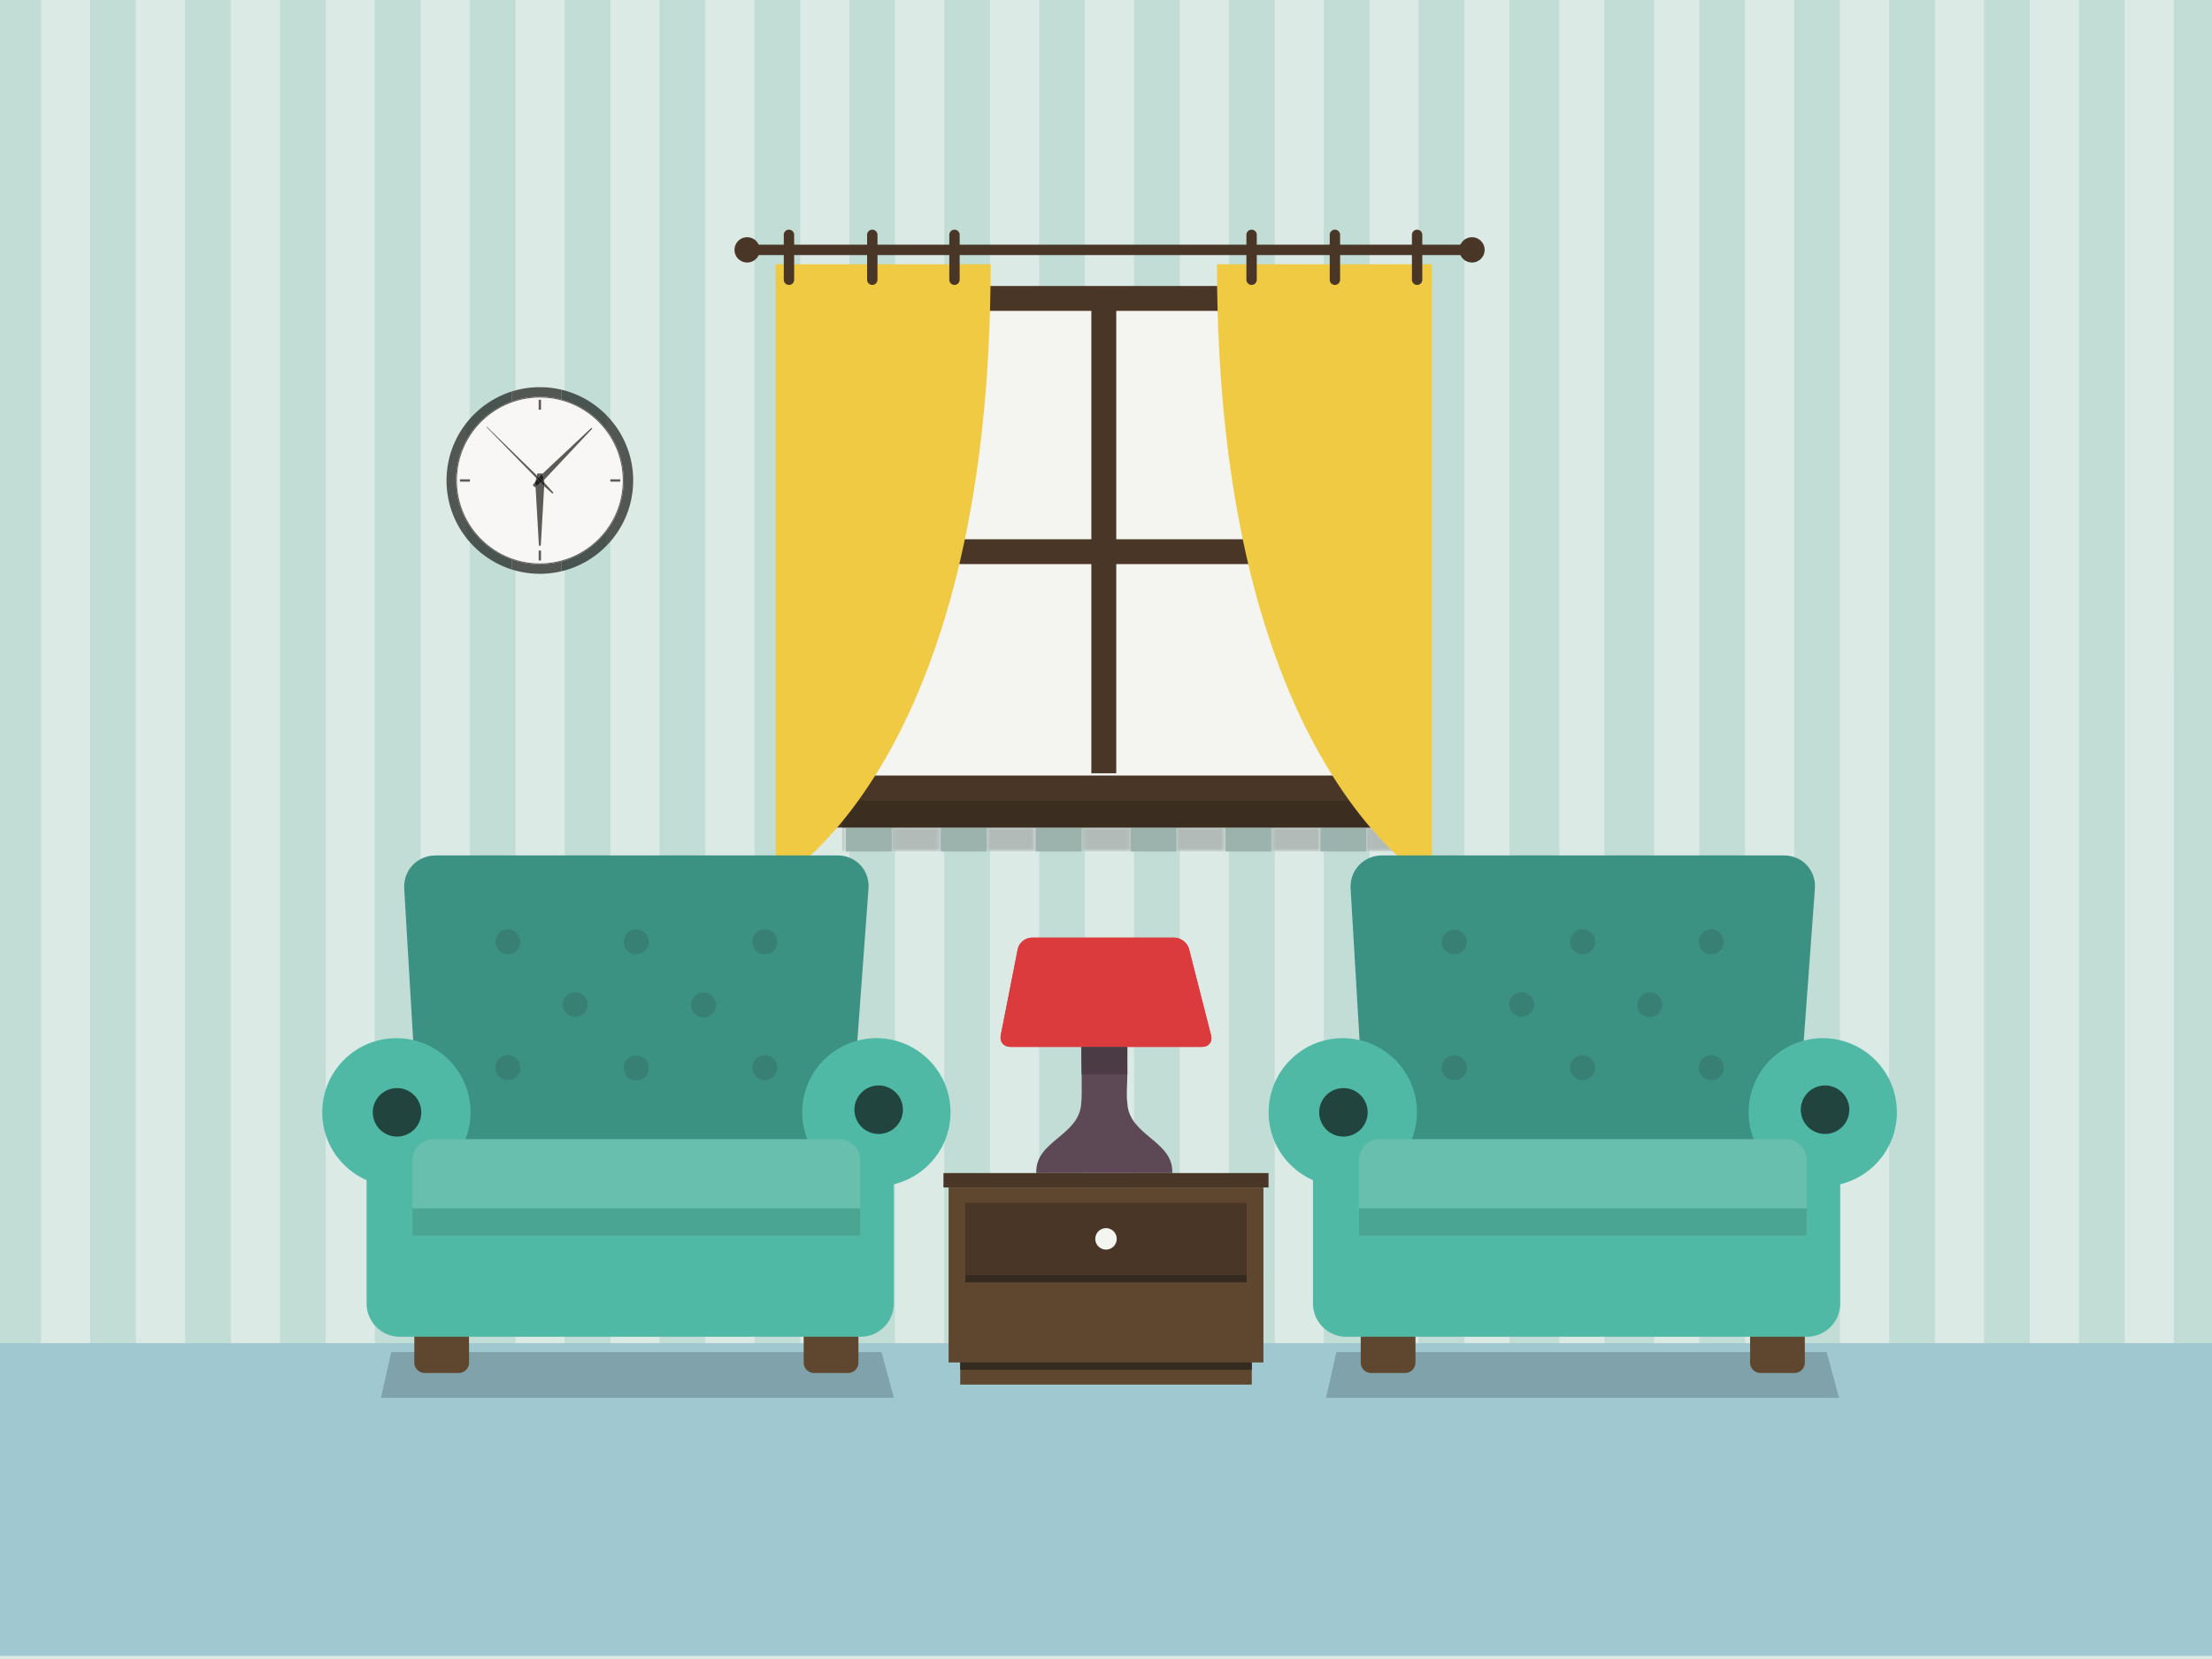 <svg width="480" height="360" viewBox="0 0 480 360" xmlns="http://www.w3.org/2000/svg" xmlns:xlink="http://www.w3.org/1999/xlink"><defs><path d="M114.044 5.218h7.205V.027h-7.205v5.191zm-20.592 0h10.666V.027H93.452v5.191zm-20.593 0h10.666V.027H72.86v5.191zm-20.592 0h10.666V.027H52.267v5.191zm-20.592 0H42.34V.027H31.675v5.191zm-20.593 0h10.666V.027H11.082v5.191zm-10.731 0h.804V.027H.351v5.191z" id="a"/></defs><g fill="none" fill-rule="evenodd"><path fill="#DCEAE6" d="M-2 360h486V0H-2z"/><path d="M19.565 291.552V0h9.927v291.552h-9.927zm20.593 0V0h9.927v291.552h-9.927zm20.593 0V0h9.926v291.552h-9.926zm20.592 0V0h9.927v291.552h-9.927zm20.593 0V0h9.927v291.552h-9.927zm20.592 0V0h9.927v291.552h-9.927zm20.593 0V0h9.927v291.552h-9.927zm20.593 0V0h9.926v291.552h-9.926zm20.592 0V0h9.926v291.552h-9.926zm20.592 0V0h9.927v291.552h-9.927zm20.593 0V0h9.926v291.552h-9.926zm20.593 0V0h9.926v291.552h-9.926zm20.592 0V0h9.927v291.552h-9.927zm20.593 0V0h9.927v291.552h-9.927zm20.592 0V0h9.927v291.552h-9.927zm20.593 0V0h9.927v291.552h-9.927zm20.592 0V0h9.927v291.552h-9.927zm-350.046 0V0h9.9v291.552H-1z" fill="#C1DDD5"/><path d="M327.565 291.552V0h9.927v291.552h-9.927zm20.593 0V0h9.927v291.552h-9.927zm20.593 0V0h9.926v291.552h-9.926zm20.592 0V0h9.927v291.552h-9.927zm20.593 0V0h9.927v291.552h-9.927zm20.592 0V0h9.927v291.552h-9.927zm20.593 0V0h9.927v291.552h-9.927zm20.593 0V0h9.926v291.552h-9.926z" fill="#C1DDD5"/><path fill="#493627" d="M171.768 179.577h136.323v-11.781H171.768z"/><g transform="translate(182.4 179.55)"><mask id="b" fill="#fff"><use xlink:href="#a"/></mask><path fill="#B2BBB7" mask="url(#b)" d="M.35 5.218h120.9V.027H.35z"/></g><path fill="#9CB2AD" d="M183.555 184.768h9.927v-5.191h-9.927zm20.593 0h9.927v-5.191h-9.927zm20.592 0h9.927v-5.191h-9.927zm20.593 0h9.927v-5.191h-9.927zm20.592 0h9.927v-5.191h-9.927zm20.593 0h9.926v-5.191h-9.926z"/><path fill="#3B2E21" d="M182.75 179.577h120.9v-5.89h-120.9z"/><path fill="#F4F4F1" d="M182.75 170.992h114.358V64.759H182.751z"/><path fill="#493627" d="M297.108 170.992v-2.7H185.451V67.459h108.957v103.533h2.7v-2.7 2.7h2.7V62.059H180.051v111.633h119.757v-2.7h-2.7"/><path fill="#493627" d="M236.823 167.796h5.4V64.759h-5.4z"/><path fill="#493627" d="M181.41 122.413h115.698v-5.4H181.41zm-19.279-67.067H319.42v-2.25H162.13z"/><path d="M164.874 54.221a2.743 2.743 0 1 1-5.486-.001 2.743 2.743 0 0 1 5.486.001m157.287 0a2.742 2.742 0 1 1-5.484 0 2.742 2.742 0 0 1 5.484 0" fill="#493627"/><path d="M168.328 57.34v134.097s46.638-24.63 46.638-134.098h-46.638m142.389.001v134.097S264.08 166.807 264.08 57.34h46.637" fill="#F1CA44"/><path d="M170.08 50.965V60.7a1.125 1.125 0 1 0 2.25 0v-9.736a1.125 1.125 0 0 0-2.25 0m18.082.001V60.7a1.125 1.125 0 1 0 2.25 0v-9.736a1.125 1.125 0 0 0-2.25 0m17.835.001V60.7a1.125 1.125 0 1 0 2.25 0v-9.736a1.125 1.125 0 0 0-2.25 0m64.47.001V60.7a1.125 1.125 0 1 0 2.25 0v-9.736a1.125 1.125 0 0 0-2.25 0m18.081.001V60.7a1.125 1.125 0 1 0 2.25 0v-9.736a1.125 1.125 0 0 0-2.25 0m17.836.001V60.7a1.125 1.125 0 1 0 2.25 0v-9.736a1.125 1.125 0 0 0-2.25 0" fill="#493627"/><path fill="#9FC8D0" d="M-2 359.327h486v-67.859H-2z"/><path fill="#80A2AA" d="M193.977 303.318H82.657l2.251-9.918h106.37l2.7 9.918m205.095 0H287.754l2.25-9.918h106.37l2.7 9.918"/><path d="M387.897 273.598c-.29 3.958-3.775 7.212-7.745 7.231l-74.643.38c-3.969.019-7.408-3.205-7.64-7.168l-4.789-81.207c-.235-3.962 2.822-7.204 6.792-7.204h87.27c3.97 0 6.979 3.239 6.689 7.198l-5.934 80.77" fill="#3C9282"/><path d="M307.152 295.683a2.257 2.257 0 0 1-2.25 2.25h-7.377a2.257 2.257 0 0 1-2.25-2.25v-8.43a2.257 2.257 0 0 1 2.25-2.25h7.377a2.257 2.257 0 0 1 2.25 2.25v8.43m84.49 0a2.257 2.257 0 0 1-2.25 2.25h-7.377a2.257 2.257 0 0 1-2.25-2.25v-8.43a2.257 2.257 0 0 1 2.25-2.25h7.377a2.257 2.257 0 0 1 2.25 2.25v8.43" fill="#5F462F"/><path d="M411.623 241.368c0-8.885-7.202-16.087-16.087-16.087s-16.086 7.202-16.086 16.087c0 2.48.577 4.818 1.58 6.916h-75.142a15.98 15.98 0 0 0 1.579-6.916c0-8.885-7.202-16.087-16.087-16.087s-16.087 7.202-16.087 16.087c0 6.583 3.96 12.235 9.623 14.724v26.769c0 3.969 3.247 7.216 7.216 7.216h99.976c3.967 0 7.216-3.247 7.216-7.216v-25.874c7.054-1.705 12.299-8.04 12.299-15.62" fill="#50B9A6"/><path d="M291.522 246.636a5.261 5.261 0 1 1 0-10.522 5.261 5.261 0 0 1 0 10.522m104.512-.569a5.262 5.262 0 1 1 .003-10.524 5.262 5.262 0 0 1-.003 10.524" fill="#22443F"/><path fill="#92938F" d="M302.497 268.166v7.555-7.555m82.31 0v7.555-7.555"/><path d="M332.893 218.028a2.708 2.708 0 0 1-5.413 0 2.706 2.706 0 0 1 5.413 0m-14.613 13.655a2.705 2.705 0 1 1-2.706-2.705 2.705 2.705 0 0 1 2.707 2.705m-.001-27.311a2.705 2.705 0 1 1-5.411 0 2.707 2.707 0 0 1 5.412 0m55.767 27.311a2.706 2.706 0 1 1-5.412 0 2.706 2.706 0 0 1 5.412 0m0-27.311a2.707 2.707 0 1 1-5.414 0 2.707 2.707 0 0 1 5.414 0m-13.318 13.656a2.705 2.705 0 1 1-5.41.002 2.705 2.705 0 0 1 5.41-.002m-14.61 13.655a2.705 2.705 0 1 1-5.411.002 2.705 2.705 0 0 1 5.41-.002m.001-27.311a2.707 2.707 0 1 1-5.414 0 2.707 2.707 0 0 1 5.414 0" fill="#388074"/><path d="M244.631 239.433c-.258-2.05 0-4.289 0-6.356l-.005-5.906h-10.002c0 2.067.255 10.212 0 12.262-.429 7.1-10.033 8.093-9.752 15.117h29.51c.28-7.024-9.324-8.017-9.75-15.117" fill="#5D4955"/><path d="M262.809 224.706c.343 1.355-.52 2.465-1.918 2.465h-41.675c-1.4 0-2.324-1.123-2.054-2.496l3.684-18.707c.27-1.372 1.635-2.496 3.036-2.496h30.964c1.399 0 2.828 1.11 3.173 2.466l4.79 18.768" fill="#DC3B3E"/><path d="M262.809 224.706c.343 1.355-.52 2.465-1.918 2.465h-41.675c-1.4 0-2.324-1.123-2.054-2.496l3.684-18.707c.27-1.372 1.635-2.496 3.036-2.496h30.964c1.399 0 2.828 1.11 3.173 2.466l4.79 18.768" fill="#DC3B3E"/><path d="M392.055 251.754a4.573 4.573 0 0 0-4.56-4.56h-88.073a4.574 4.574 0 0 0-4.56 4.56v11.852l.004.083h-.005v4.477h97.194v-4.477h-.005l.005-.083v-11.852" fill="#68BFAD"/><path d="M392.055 268.166h-7.248 7.248v-4.477h-.005l.005-.083v-1.4 5.96m-97.19-4.477h-.004v-.083l.005.083" fill="#429789"/><path fill="#4AA693" d="M392.055 268.166H294.86v-4.477h.005l-.005-.083v-1.4h97.194v1.4l-.005.083h.005v4.477"/><path d="M244.65 233.126h-.019v-.049l-.005-5.906h.024v5.955m-9.933 0h-.042v-2.616c.015.823.03 1.717.042 2.616" fill="#B2BBB7"/><path d="M244.631 233.126h-9.914c-.012-.899-.027-1.793-.042-2.616v-3.339h9.95l.006 5.906v.05" fill="#4B3B44"/><path fill="#B63234" d="M234.675 227.171h9.975v-.005h-9.975z"/><path d="M182.53 273.598c-.29 3.958-3.775 7.212-7.744 7.231l-74.643.38c-3.969.019-7.408-3.205-7.64-7.168l-4.789-81.207c-.235-3.962 2.822-7.204 6.792-7.204h87.27c3.97 0 6.979 3.239 6.689 7.198l-5.934 80.77" fill="#3C9282"/><path d="M101.785 295.683a2.257 2.257 0 0 1-2.25 2.25H92.16a2.257 2.257 0 0 1-2.25-2.25v-8.43a2.257 2.257 0 0 1 2.25-2.25h7.376a2.257 2.257 0 0 1 2.25 2.25v8.43m84.49 0a2.257 2.257 0 0 1-2.25 2.25h-7.377a2.257 2.257 0 0 1-2.25-2.25v-8.43a2.257 2.257 0 0 1 2.25-2.25h7.377a2.257 2.257 0 0 1 2.25 2.25v8.43" fill="#5F462F"/><path d="M206.257 241.368c0-8.885-7.203-16.087-16.087-16.087-8.885 0-16.087 7.202-16.087 16.087 0 2.48.578 4.818 1.58 6.916h-75.141a15.98 15.98 0 0 0 1.579-6.916c0-8.885-7.202-16.087-16.087-16.087s-16.087 7.202-16.087 16.087c0 6.583 3.96 12.235 9.622 14.724v26.769c0 3.969 3.248 7.216 7.217 7.216h99.975c3.968 0 7.217-3.247 7.217-7.216v-25.874c7.054-1.705 12.299-8.04 12.299-15.62" fill="#50B9A6"/><path d="M86.156 246.636a5.261 5.261 0 1 1 0-10.522 5.261 5.261 0 0 1 0 10.522m104.512-.569a5.262 5.262 0 1 1 .003-10.524 5.262 5.262 0 0 1-.003 10.524" fill="#22443F"/><path fill="#92938F" d="M97.13 268.166v7.555-7.555m82.31 0v7.555-7.555"/><path d="M127.527 218.028a2.708 2.708 0 0 1-5.413 0 2.706 2.706 0 0 1 5.413 0m-14.612 13.655a2.705 2.705 0 1 1-2.706-2.705 2.705 2.705 0 0 1 2.706 2.705m0-27.311a2.706 2.706 0 1 1-5.412.002 2.706 2.706 0 0 1 5.412-.002m55.767 27.311a2.706 2.706 0 1 1-5.412 0 2.706 2.706 0 0 1 5.412 0m0-27.311a2.707 2.707 0 1 1-5.415 0 2.707 2.707 0 0 1 5.415 0m-13.318 13.656a2.706 2.706 0 1 1-5.411.001 2.706 2.706 0 0 1 5.411-.001m-14.61 13.655a2.706 2.706 0 1 1-5.411.001 2.706 2.706 0 0 1 5.41-.001m.001-27.311a2.707 2.707 0 1 1-5.414 0 2.707 2.707 0 0 1 5.414 0" fill="#388074"/><path d="M186.689 251.754a4.573 4.573 0 0 0-4.56-4.56H94.056a4.574 4.574 0 0 0-4.56 4.56v11.852l.004.083h-.005v4.477h97.194v-4.477h-.005l.005-.083v-11.852" fill="#68BFAD"/><path fill="#429789" d="M186.689 268.166h-7.248 7.248v-4.477h-.005l.005-.083v-1.4 5.96M89.5 263.689h-.005v-.083l.005.083"/><path fill="#4AA693" d="M186.689 268.166H89.495v-4.477h.005l-.005-.083v-1.4h97.194v1.4l-.005.083h.005v4.477"/><path fill="#5F462F" d="M205.84 295.65h68.32v-37.97h-68.32zm2.53 4.8h63.26v-4.8h-63.26z"/><path fill="#493627" d="M209.475 276.665h61.05V261h-61.05z"/><path d="M242.325 268.833a2.324 2.324 0 1 1-4.65 0 2.324 2.324 0 0 1 4.65 0" fill="#F4F4F1"/><path fill="#352A1F" d="M209.475 278.25h61.05v-1.585h-61.05zm-1.105 18.985h63.26v-1.585h-63.26z"/><path fill="#493627" d="M204.729 257.68h70.542v-3.13H204.73z"/><path d="M98.96 104.264c0-10.045 8.142-18.188 18.187-18.188 10.044 0 18.187 8.143 18.187 18.188 0 10.044-8.143 18.187-18.187 18.187-10.045 0-18.187-8.143-18.187-18.187" fill="#F8F7F5"/><path d="M117.147 124.514c-2.101 0-4.128-.322-6.035-.919v-2.17a18.165 18.165 0 0 0 6.035 1.026c1.6 0 3.152-.207 4.63-.595v2.124a20.243 20.243 0 0 1-4.63.534m14.557-6.188v-3.159a18.106 18.106 0 0 0 3.63-10.903c0-4.09-1.35-7.866-3.63-10.904v-3.158a20.18 20.18 0 0 1 5.692 14.062c0 5.456-2.17 10.416-5.692 14.062m-30.519-1.614a20.149 20.149 0 0 1-4.288-12.448c0-4.69 1.602-9.012 4.288-12.448v3.723a18.104 18.104 0 0 0-2.225 8.725c0 3.161.806 6.134 2.225 8.724v3.724m9.927-29.61v-2.17a20.178 20.178 0 0 1 6.035-.918c1.593 0 3.143.185 4.63.534v2.123a18.232 18.232 0 0 0-4.63-.595c-2.116 0-4.146.36-6.035 1.025" fill="#535754"/><path d="M111.112 123.595a20.32 20.32 0 0 1-9.927-6.883v-3.724a18.25 18.25 0 0 0 9.927 8.438v2.17m-9.927-28.057v-3.723a20.323 20.323 0 0 1 9.927-6.884v2.17a18.25 18.25 0 0 0-9.927 8.437m20.593 28.441v-2.124a18.204 18.204 0 0 0 9.926-6.689v3.159a20.252 20.252 0 0 1-9.926 5.654m9.926-30.62a18.204 18.204 0 0 0-9.926-6.69v-2.122a20.245 20.245 0 0 1 9.926 5.654v3.158" fill="#49534F"/><path d="M117.147 122.45a18.16 18.16 0 0 1-6.035-1.024 18.25 18.25 0 0 1-9.927-8.438 18.102 18.102 0 0 1-2.225-8.724c0-3.162.806-6.135 2.225-8.725a18.25 18.25 0 0 1 9.927-8.438 18.154 18.154 0 0 1 6.035-1.025c1.6 0 3.152.207 4.63.595a18.204 18.204 0 0 1 9.927 6.689 18.108 18.108 0 0 1 3.63 10.904 18.1 18.1 0 0 1-3.63 10.903 18.204 18.204 0 0 1-9.926 6.689 18.232 18.232 0 0 1-4.631.595m0-36.187c-9.925 0-18 8.075-18 18 0 9.924 8.075 17.999 18 17.999s18-8.075 18-18c0-9.924-8.075-18-18-18" fill="#5B5B58"/><path d="M117.347 118.414h-.4l-.732-12.772 1.154-.877.717.735-.739 12.914m.78-13.644l-.34-.333.249-.265.102.418-.01.18m-1.953-.261l.19-.773.224.23-.414.543m.722-.94l-.397-.387.107-.44h1.079l.017.07-.806.757" fill="#5B5B58"/><path d="M116.07 105.753l-.477-.48.582-.764-.02.081.06 1.052-.144.11m1.965-1.58l-.333-1.36 10.634-9.98.177.176-10.478 11.164" fill="#5B5B58"/><path d="M116.215 105.642l-.06-1.052.02-.081.414-.543.78.799-1.154.877m1.572-1.205l-.89-.868.806-.757.333 1.36-.25.265" fill="#212220"/><path d="M119.88 107.117l-1.785-1.607-.009-.01.042-.73.359.35 1.606 1.785-.214.212m-3.515-3.381l-10.803-11.072.079-.079 10.86 10.597-.136.554" fill="#5B5B58"/><path d="M118.086 105.5l-.717-.735.388-.296.03-.032.34.333-.041.73m-1.497-1.534l-.225-.23.136-.554.397.387-.02.019-.288.378" fill="#212220"/><path fill="#121211" d="M117.369 104.765l-.78-.8.288-.377.02-.02.89.87-.03.031-.388.296"/><path fill="#5B5B58" d="M116.894 88.904h.506v-2.156h-.506zm0 32.719h.506v-2.156h-.506zm-17.081-17.106h2.156v-.507h-2.156zm32.624 0h2.156v-.507h-2.156z"/></g></svg>